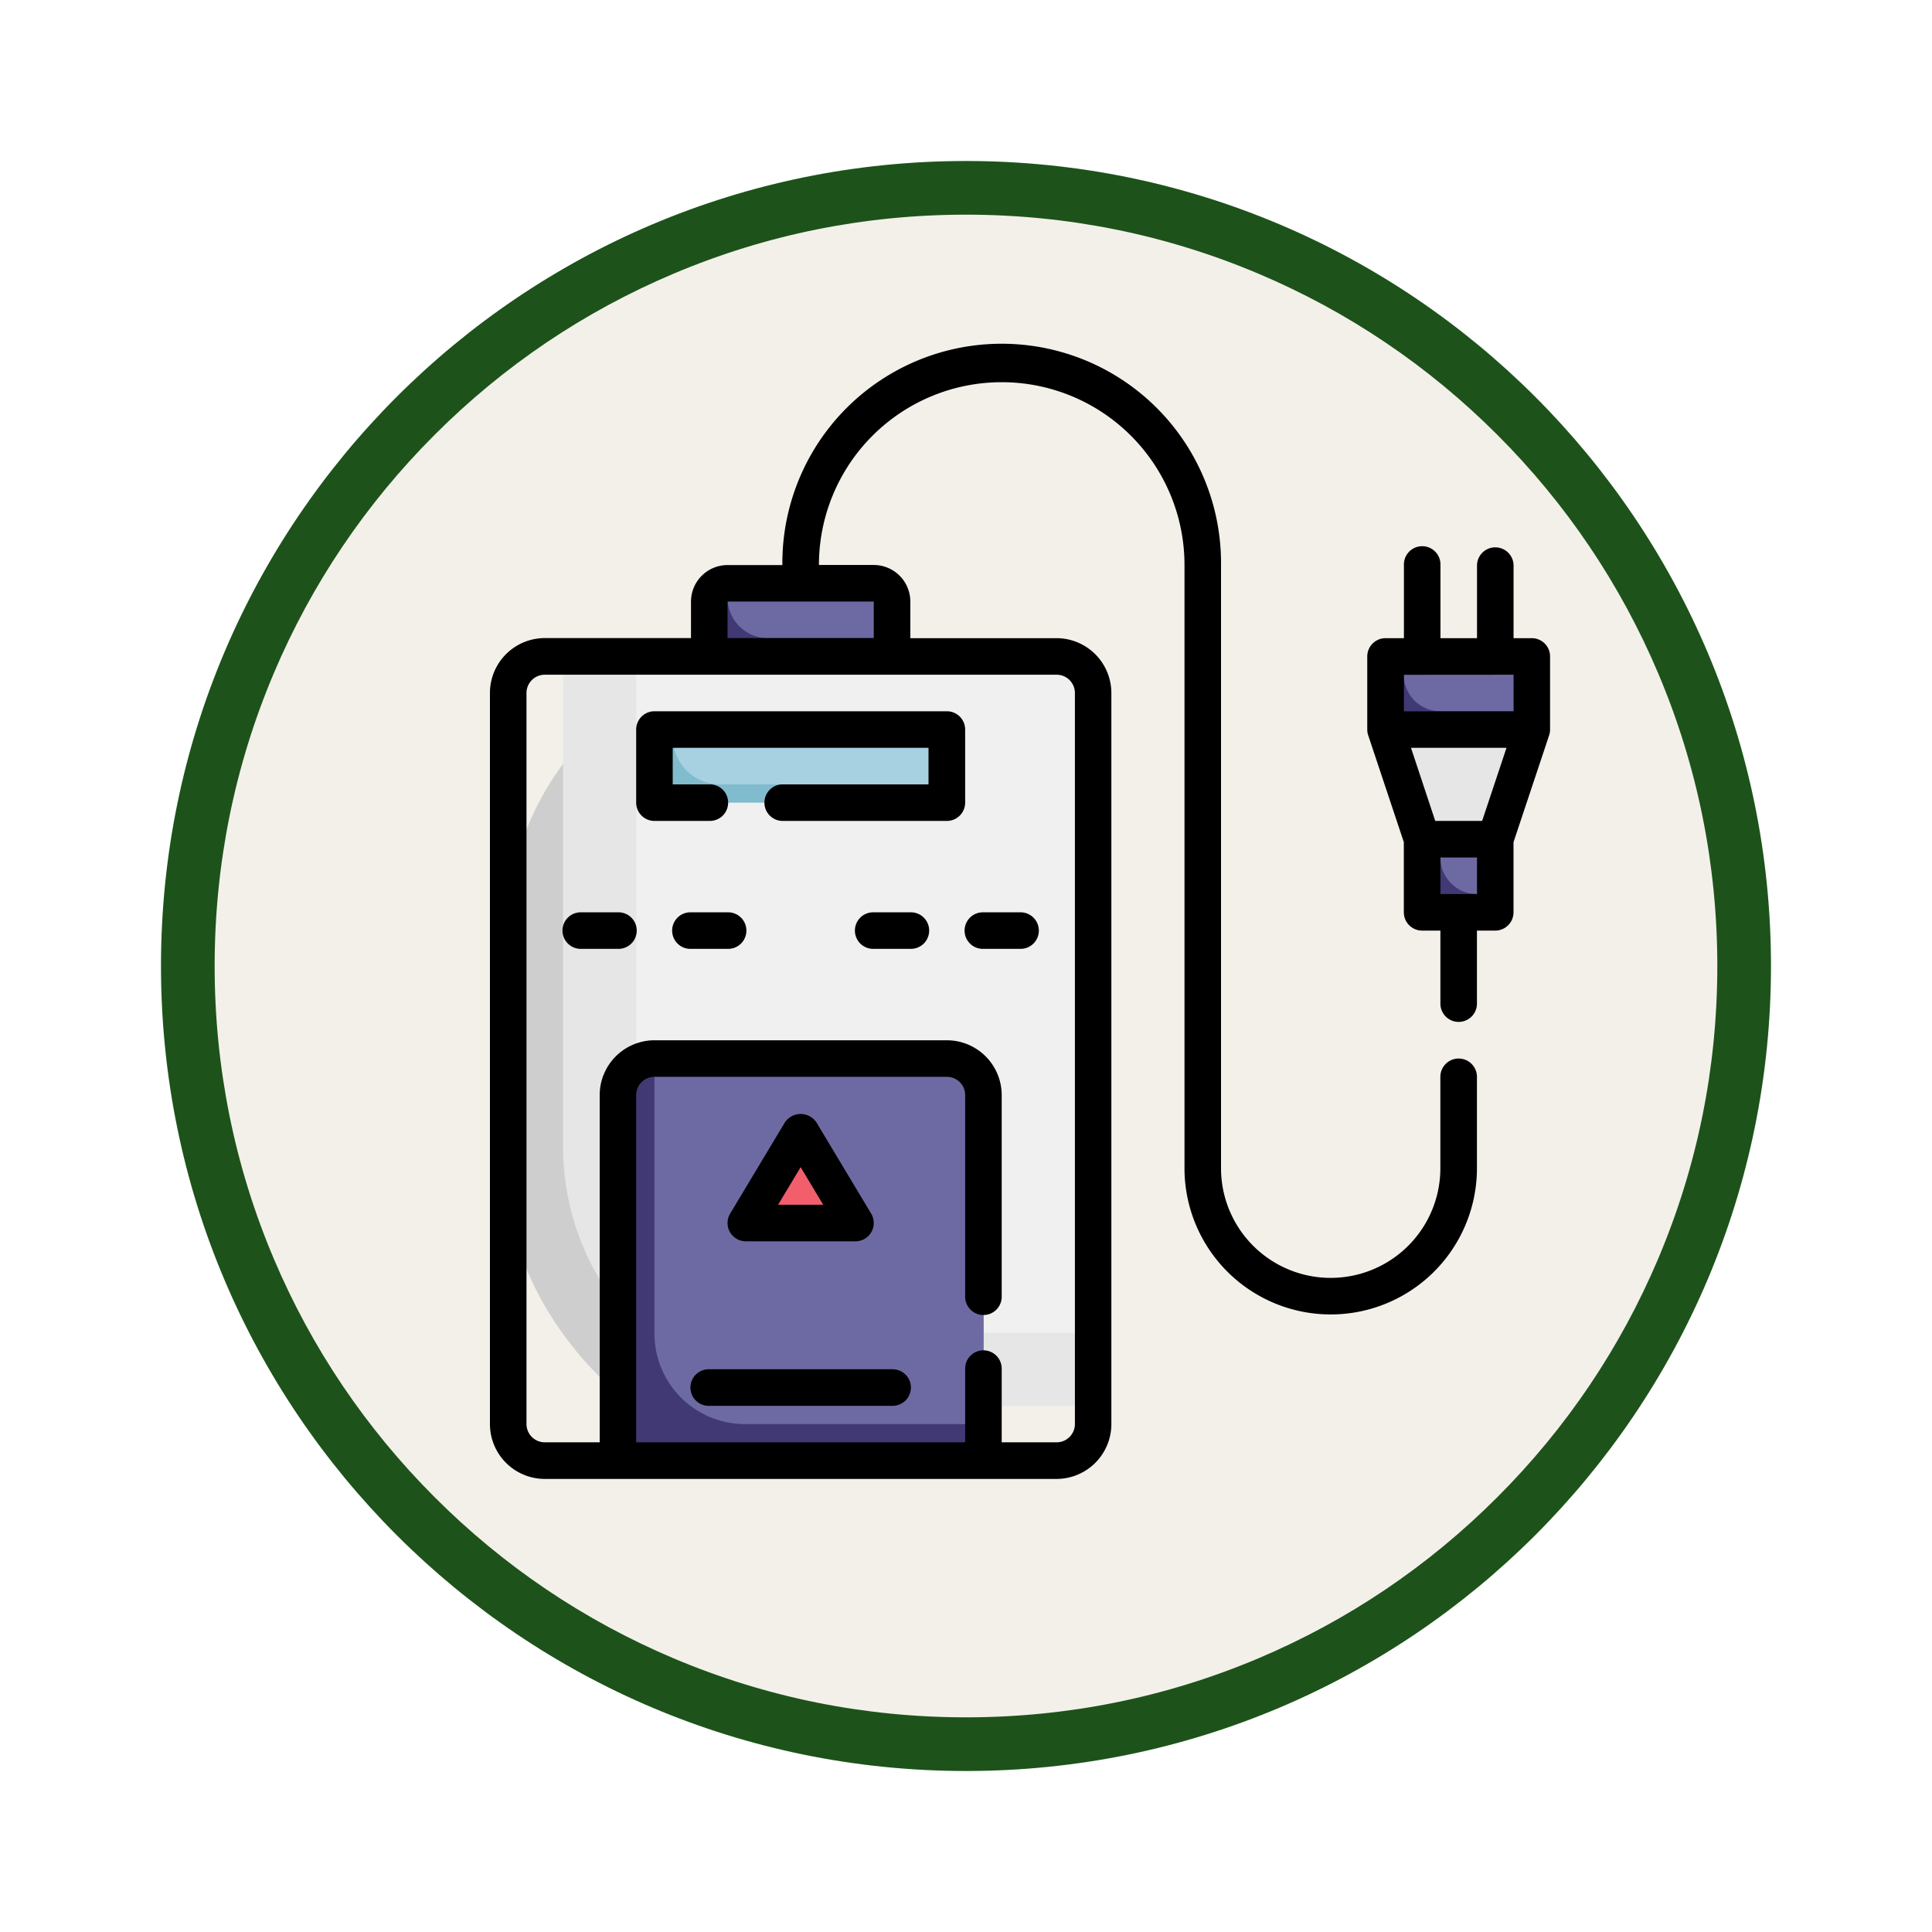 <svg xmlns="http://www.w3.org/2000/svg" xmlns:xlink="http://www.w3.org/1999/xlink" width="108" height="108" viewBox="0 0 108 108">
  <defs>
    <filter id="Trazado_904820" x="0" y="0" width="108" height="108" filterUnits="userSpaceOnUse">
      <feOffset dy="3" input="SourceAlpha"/>
      <feGaussianBlur stdDeviation="3" result="blur"/>
      <feFlood flood-opacity="0.161"/>
      <feComposite operator="in" in2="blur"/>
      <feComposite in="SourceGraphic"/>
    </filter>
  </defs>
  <g id="img8" transform="translate(-201 -481)">
    <g id="Icono" transform="translate(-414.101 -4519)">
      <g transform="matrix(1, 0, 0, 1, 615.1, 5000)" filter="url(#Trazado_904820)">
        <g id="Trazado_904820-2" data-name="Trazado 904820" transform="translate(9 6)" fill="#f3f0ea">
          <path d="M 45 88.5 C 39.127 88.5 33.43 87.35 28.068 85.082 C 22.889 82.891 18.236 79.755 14.241 75.759 C 10.245 71.764 7.109 67.111 4.918 61.932 C 2.65 56.57 1.5 50.873 1.5 45 C 1.5 39.127 2.65 33.43 4.918 28.068 C 7.109 22.889 10.245 18.236 14.241 14.241 C 18.236 10.245 22.889 7.109 28.068 4.918 C 33.43 2.65 39.127 1.5 45 1.5 C 50.873 1.5 56.57 2.65 61.932 4.918 C 67.111 7.109 71.764 10.245 75.759 14.241 C 79.755 18.236 82.891 22.889 85.082 28.068 C 87.35 33.43 88.5 39.127 88.5 45 C 88.5 50.873 87.35 56.57 85.082 61.932 C 82.891 67.111 79.755 71.764 75.759 75.759 C 71.764 79.755 67.111 82.891 61.932 85.082 C 56.57 87.35 50.873 88.5 45 88.5 Z" stroke="none"/>
          <path d="M 45 3 C 39.329 3 33.829 4.11 28.653 6.299 C 23.652 8.415 19.16 11.443 15.302 15.302 C 11.443 19.16 8.415 23.652 6.299 28.653 C 4.11 33.829 3 39.329 3 45 C 3 50.671 4.11 56.171 6.299 61.347 C 8.415 66.348 11.443 70.84 15.302 74.698 C 19.16 78.557 23.652 81.585 28.653 83.701 C 33.829 85.89 39.329 87 45 87 C 50.671 87 56.171 85.89 61.347 83.701 C 66.348 81.585 70.84 78.557 74.698 74.698 C 78.557 70.84 81.585 66.348 83.701 61.347 C 85.89 56.171 87 50.671 87 45 C 87 39.329 85.89 33.829 83.701 28.653 C 81.585 23.652 78.557 19.16 74.698 15.302 C 70.84 11.443 66.348 8.415 61.347 6.299 C 56.171 4.11 50.671 3 45 3 M 45 0 C 69.853 0 90 20.147 90 45 C 90 69.853 69.853 90 45 90 C 20.147 90 0 69.853 0 45 C 0 20.147 20.147 0 45 0 Z" stroke="none" fill="#1d531a"/>
        </g>
      </g>
    </g>
    <g id="Layer_18" data-name="Layer 18" transform="translate(204.388 492.326)">
      <rect id="Rectángulo_408010" data-name="Rectángulo 408010" width="32.495" height="45.494" rx="16" transform="translate(24.928 24.925)" fill="#cecece"/>
      <path id="Trazado_916569" data-name="Trazado 916569" d="M83.587,144H56v27.4a14.5,14.5,0,0,0,14.5,14.5H85.63V146.043A2.043,2.043,0,0,0,83.587,144Z" transform="translate(-27.913 -118.631)" fill="#e6e6e6"/>
      <path id="Trazado_916570" data-name="Trazado 916570" d="M111.5,144H88v23.308a14.5,14.5,0,0,0,14.5,14.5h11.047v-35.76A2.043,2.043,0,0,0,111.5,144Z" transform="translate(-55.826 -118.631)" fill="#f0f0f0"/>
      <path id="Trazado_916571" data-name="Trazado 916571" d="M80,342.478V322.043A2.043,2.043,0,0,1,82.043,320H98.391a2.043,2.043,0,0,1,2.043,2.043v20.435Z" transform="translate(-48.848 -272.153)" fill="#413974"/>
      <path id="Trazado_916572" data-name="Trazado 916572" d="M101.063,340.435h13.328V322.043A2.043,2.043,0,0,0,112.348,320H96v15.372A5.063,5.063,0,0,0,101.063,340.435Z" transform="translate(-62.804 -272.153)" fill="#6d6aa3"/>
      <path id="Trazado_916573" data-name="Trazado 916573" d="M96,176h16.348v4.087H96Z" transform="translate(-62.804 -146.544)" fill="#80bbce"/>
      <path id="Trazado_916574" data-name="Trazado 916574" d="M104,176.424a2.641,2.641,0,0,0,2.641,2.641h12.685V176H104Z" transform="translate(-69.783 -146.544)" fill="#a7d0e1"/>
      <path id="Trazado_916575" data-name="Trazado 916575" d="M139.065,352l3.065,5.109H136Z" transform="translate(-97.696 -300.066)" fill="#e8465e"/>
      <path id="Trazado_916576" data-name="Trazado 916576" d="M144,362.924h5.109l-2.554-4.257Z" transform="translate(-104.674 -305.881)" fill="#f25e6c"/>
      <path id="Trazado_916577" data-name="Trazado 916577" d="M120,116.087v-3.065A1.022,1.022,0,0,1,121.022,112H129.2a1.022,1.022,0,0,1,1.022,1.022v3.065Z" transform="translate(-83.739 -90.718)" fill="#413974"/>
      <path id="Trazado_916578" data-name="Trazado 916578" d="M130.262,115.065H137.2v-2.043A1.022,1.022,0,0,0,136.174,112H128v.8A2.262,2.262,0,0,0,130.262,115.065Z" transform="translate(-90.718 -90.718)" fill="#6d6aa3"/>
      <path id="Trazado_916579" data-name="Trazado 916579" d="M424.174,148.087l-2.043,6.13V158.3h-4.087v-4.087L416,148.087V144h8.174Z" transform="translate(-341.935 -118.631)" fill="#cecece"/>
      <path id="Trazado_916580" data-name="Trazado 916580" d="M431.152,148.087V144H424v4.087l2.043,6.13V158.3h3.065v-4.087Z" transform="translate(-348.914 -118.631)" fill="#e6e6e6"/>
      <path id="Trazado_916581" data-name="Trazado 916581" d="M432,224h4.087v4.087H432Z" transform="translate(-355.892 -188.413)" fill="#413974"/>
      <path id="Trazado_916582" data-name="Trazado 916582" d="M440,225.022a2.043,2.043,0,0,0,2.043,2.043h1.022V224H440Z" transform="translate(-362.87 -188.413)" fill="#6d6aa3"/>
      <path id="Trazado_916583" data-name="Trazado 916583" d="M416,144h8.174v4.087H416Z" transform="translate(-341.935 -118.631)" fill="#413974"/>
      <path id="Trazado_916584" data-name="Trazado 916584" d="M424,145.022a2.043,2.043,0,0,0,2.043,2.043h5.109V144H424Z" transform="translate(-348.914 -118.631)" fill="#6d6aa3"/>
      <path id="Trazado_916585" data-name="Trazado 916585" d="M89.022,174.13h3.065a1.022,1.022,0,1,0,0-2.043H90.043v-2.043h14.3v2.043H96.16a1.022,1.022,0,0,0,0,2.043h9.209a1.022,1.022,0,0,0,1.022-1.022v-4.087A1.022,1.022,0,0,0,105.369,168H89.022A1.022,1.022,0,0,0,88,169.022v4.087A1.022,1.022,0,0,0,89.022,174.13Z" transform="translate(-55.826 -139.566)"/>
      <path id="Trazado_916586" data-name="Trazado 916586" d="M57.022,258.043h2.043a1.022,1.022,0,1,0,0-2.043H57.022a1.022,1.022,0,1,0,0,2.043Z" transform="translate(-27.913 -216.327)"/>
      <path id="Trazado_916587" data-name="Trazado 916587" d="M107.065,256h-2.043a1.022,1.022,0,1,0,0,2.043h2.043a1.022,1.022,0,1,0,0-2.043Z" transform="translate(-69.783 -216.327)"/>
      <path id="Trazado_916588" data-name="Trazado 916588" d="M187.065,256h-2.043a1.022,1.022,0,1,0,0,2.043h2.043a1.022,1.022,0,1,0,0-2.043Z" transform="translate(-139.566 -216.327)"/>
      <path id="Trazado_916589" data-name="Trazado 916589" d="M233.022,258.043h2.043a1.022,1.022,0,1,0,0-2.043h-2.043a1.022,1.022,0,1,0,0,2.043Z" transform="translate(-181.435 -216.327)"/>
      <path id="Trazado_916590" data-name="Trazado 916590" d="M129.022,351.39h6.13a1.022,1.022,0,0,0,.876-1.548l-3.065-5.109a1.063,1.063,0,0,0-1.752,0l-3.065,5.109a1.022,1.022,0,0,0,.876,1.548Zm3.065-4.145,1.26,2.1h-2.52Z" transform="translate(-90.718 -293.326)"/>
      <path id="Trazado_916591" data-name="Trazado 916591" d="M123.239,456H113.022a1.022,1.022,0,1,0,0,2.043h10.217a1.022,1.022,0,1,0,0-2.043Z" transform="translate(-76.761 -390.783)"/>
      <path id="Trazado_916592" data-name="Trazado 916592" d="M78.151,47.847a1.022,1.022,0,0,0-1.022,1.022v5.109a6.13,6.13,0,0,1-12.261,0V20.261a12.261,12.261,0,1,0-24.521,0H37.282A2.046,2.046,0,0,0,35.239,22.3v2.043H27.065A3.069,3.069,0,0,0,24,27.413V68.282a3.069,3.069,0,0,0,3.065,3.065H55.673a3.069,3.069,0,0,0,3.065-3.065V27.413a3.069,3.069,0,0,0-3.065-3.065H47.5V22.3a2.046,2.046,0,0,0-2.043-2.043H42.391a10.217,10.217,0,0,1,20.435,0V53.978a8.174,8.174,0,1,0,16.348,0V48.869A1.022,1.022,0,0,0,78.151,47.847ZM56.7,27.413V68.282A1.022,1.022,0,0,1,55.673,69.3H52.608V65.212a1.022,1.022,0,1,0-2.043,0V69.3H32.174V49.891A1.022,1.022,0,0,1,33.2,48.869H49.543a1.022,1.022,0,0,1,1.022,1.022V61.13a1.022,1.022,0,1,0,2.043,0V49.891a3.069,3.069,0,0,0-3.065-3.065H33.2a3.069,3.069,0,0,0-3.065,3.065V69.3H27.065a1.022,1.022,0,0,1-1.022-1.022V27.413a1.023,1.023,0,0,1,1.022-1.022H55.673A1.023,1.023,0,0,1,56.7,27.413ZM45.456,22.3v2.043H37.282V22.3Z"/>
      <path id="Trazado_916593" data-name="Trazado 916593" d="M417.2,101.109h-1.022V97.022a1.022,1.022,0,0,0-2.043,0v4.087h-2.043V97.022a1.022,1.022,0,1,0-2.043,0v4.087h-1.022A1.022,1.022,0,0,0,408,102.13v4.087a1.02,1.02,0,0,0,.053.323l1.991,5.973v3.921a1.022,1.022,0,0,0,1.022,1.022h1.022v4.05a1.022,1.022,0,1,0,2.043,0v-4.05h1.022a1.022,1.022,0,0,0,1.022-1.022v-3.921l1.991-5.973a1.019,1.019,0,0,0,.053-.324V102.13A1.022,1.022,0,0,0,417.2,101.109Zm-1.022,2.043V105.2h-6.13v-2.043Zm-5.734,4.087h5.339l-1.362,4.087H411.8Zm1.647,8.174v-2.043h2.043v2.043Z" transform="translate(-334.957 -76.761)"/>
    </g>
  </g>
</svg>
